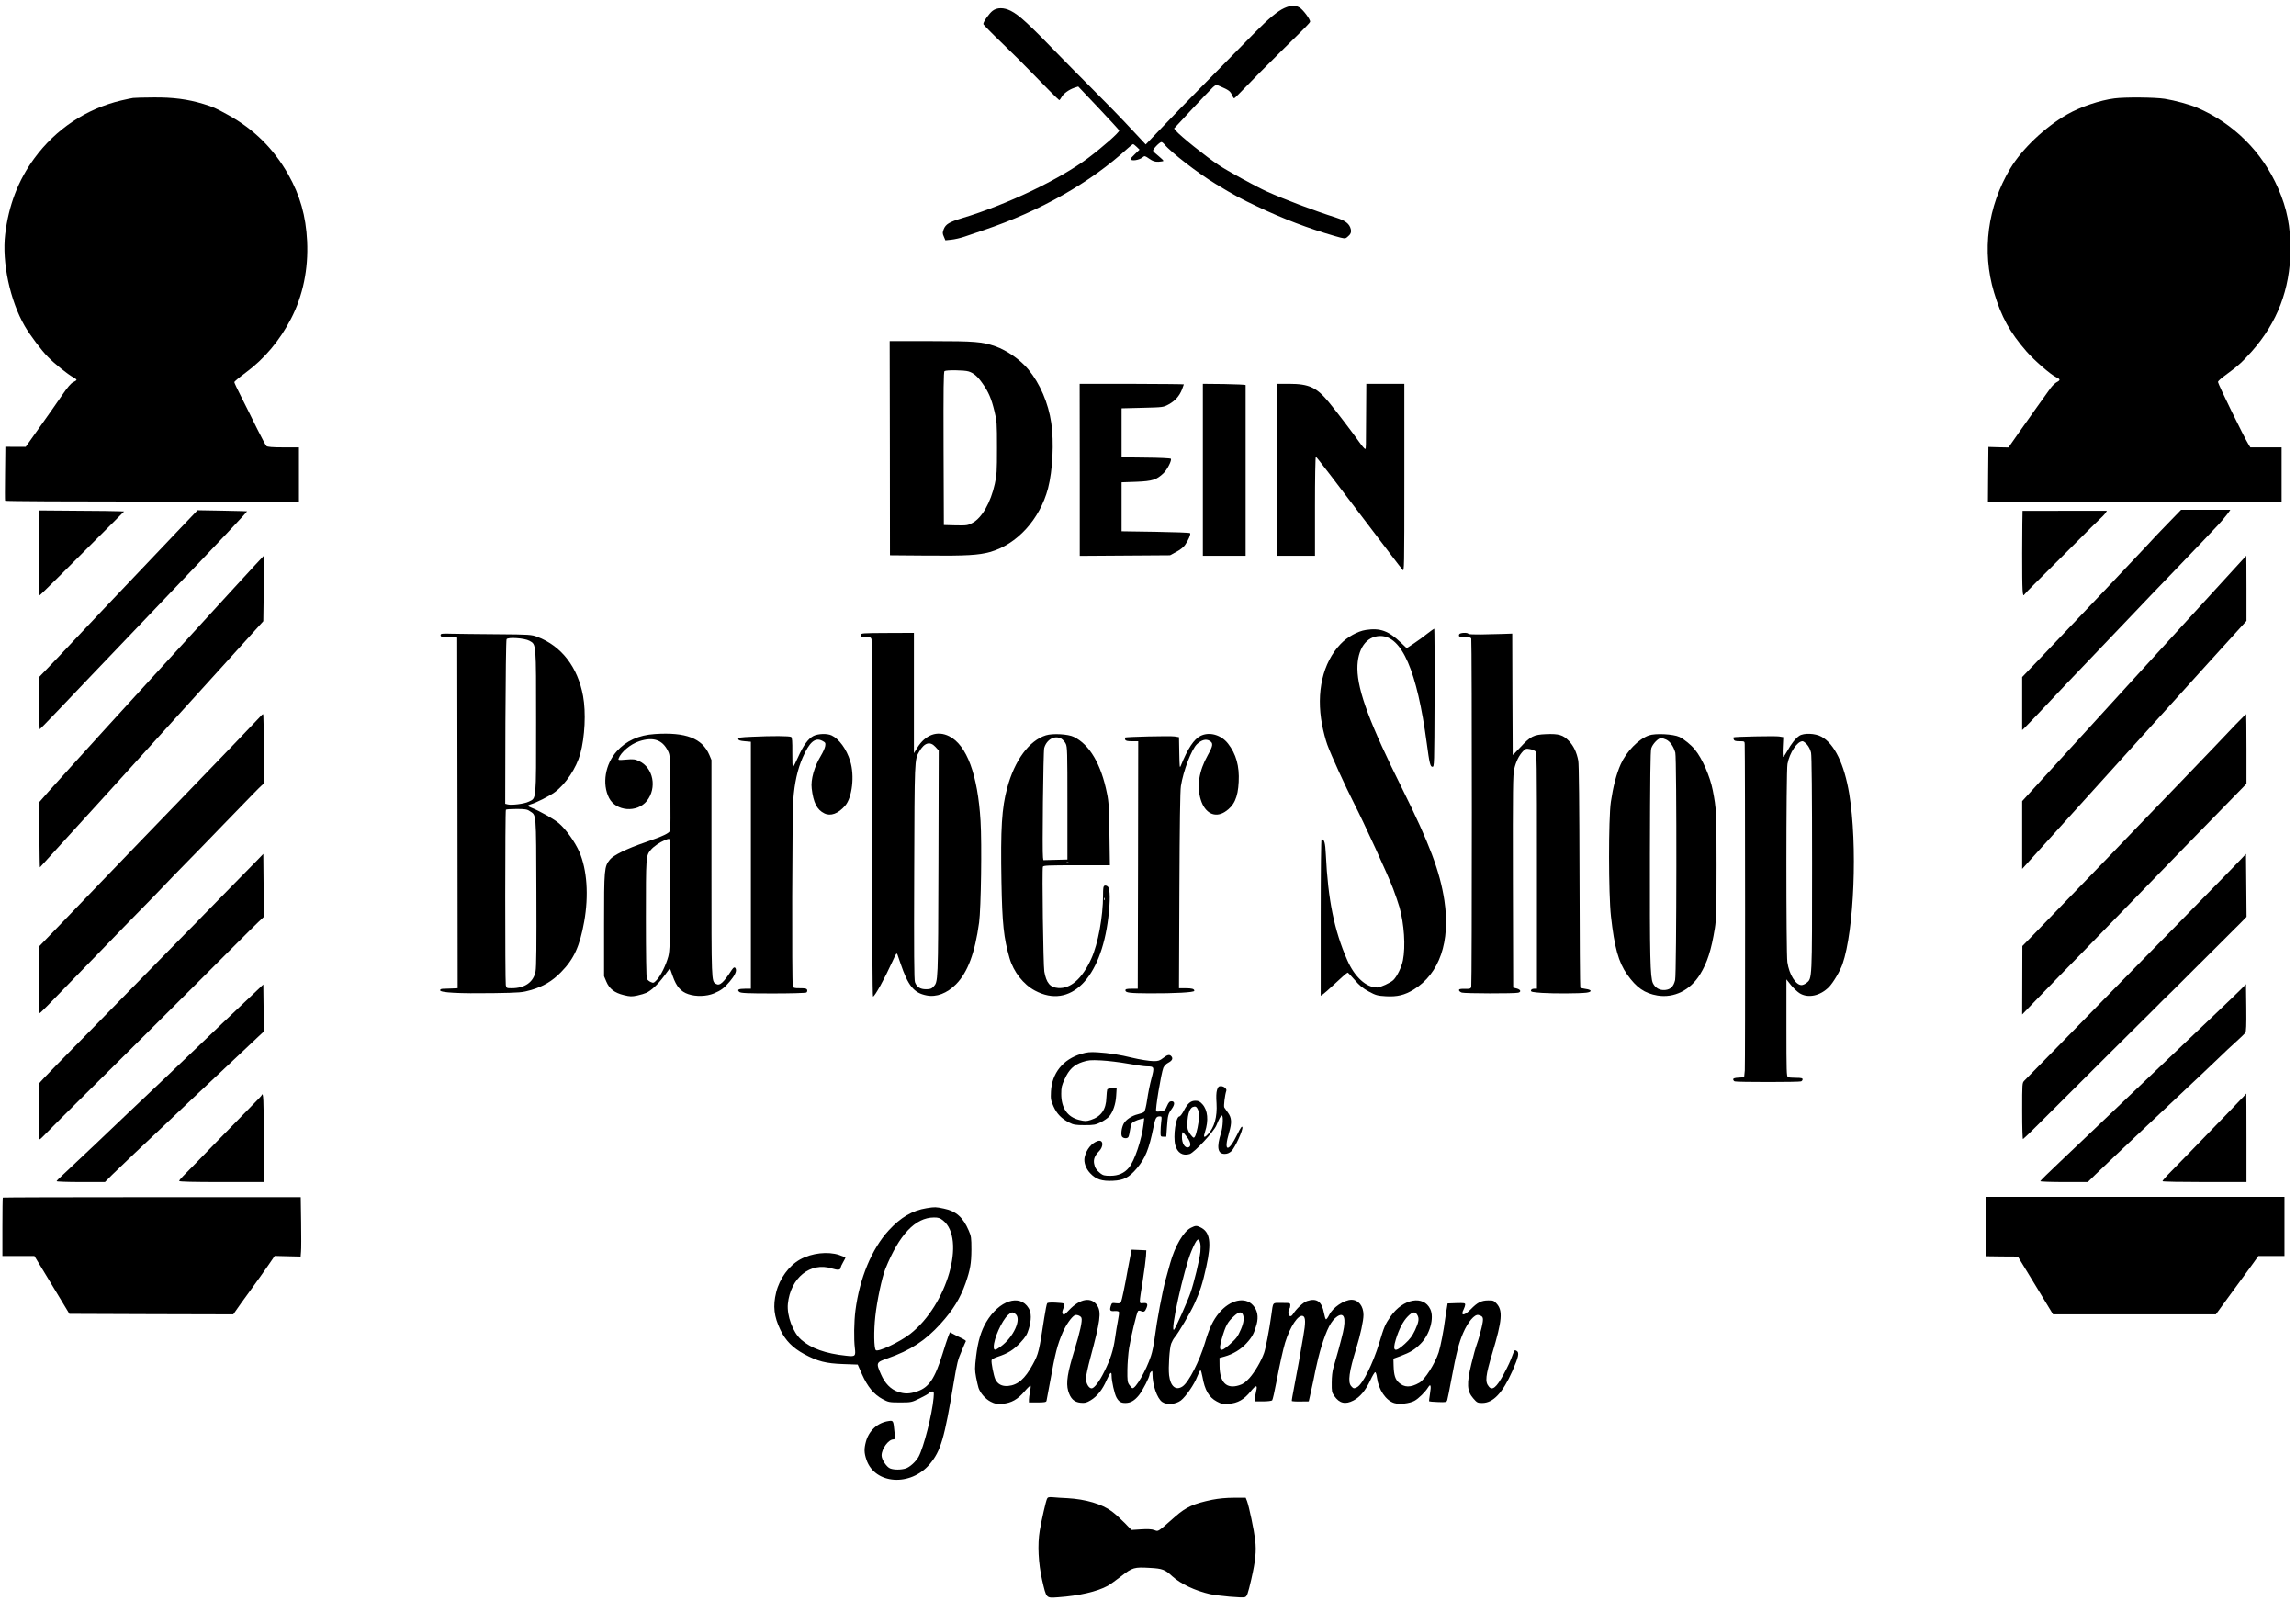 <svg width="142" height="99" viewBox="0 0 142 99" fill="none" xmlns="http://www.w3.org/2000/svg">
<path d="M79.431 0.498C79.013 0.685 78.455 1.155 77.62 1.999C76.556 3.088 74.51 5.163 73.805 5.879C73.435 6.252 72.618 7.096 71.995 7.747L70.86 8.933L70.172 8.198C69.255 7.212 68.556 6.497 67.398 5.337C66.863 4.802 66.034 3.965 65.552 3.469C63.624 1.477 63.036 0.936 62.519 0.672C62.09 0.453 61.666 0.453 61.39 0.666C61.184 0.82 60.814 1.342 60.814 1.484C60.814 1.523 61.337 2.057 61.978 2.67C62.613 3.282 63.4 4.061 63.724 4.403C64.511 5.221 65.458 6.169 65.505 6.188C65.528 6.201 65.587 6.123 65.646 6.02C65.758 5.795 66.104 5.544 66.445 5.428L66.686 5.35L67.956 6.691C68.65 7.425 69.22 8.05 69.22 8.07C69.22 8.192 68.238 9.062 67.298 9.771C65.528 11.098 62.272 12.658 59.503 13.489C58.703 13.734 58.486 13.863 58.363 14.178C58.286 14.391 58.286 14.436 58.374 14.636L58.468 14.861L58.833 14.823C59.033 14.803 59.409 14.72 59.668 14.629C59.926 14.539 60.455 14.359 60.843 14.23C64.364 13.038 67.439 11.291 69.755 9.165C69.908 9.023 70.055 8.914 70.078 8.914C70.108 8.914 70.207 8.991 70.307 9.088L70.478 9.255L70.202 9.519C70.049 9.661 69.925 9.803 69.925 9.822C69.925 9.99 70.49 9.906 70.695 9.706C70.784 9.629 70.831 9.642 71.078 9.816C71.301 9.97 71.418 10.009 71.648 10.003C71.8 9.996 71.942 9.97 71.953 9.951C71.965 9.925 71.83 9.796 71.659 9.655C71.483 9.519 71.33 9.371 71.313 9.326C71.283 9.236 71.718 8.785 71.83 8.785C71.871 8.785 71.953 8.849 72.018 8.927C72.406 9.41 74.099 10.718 75.186 11.375C76.333 12.071 76.715 12.277 77.767 12.774C79.401 13.547 80.871 14.107 82.534 14.591C83.163 14.771 83.187 14.771 83.322 14.662C83.534 14.494 83.587 14.372 83.54 14.165C83.463 13.843 83.21 13.643 82.646 13.463C81.229 13.012 79.431 12.329 78.331 11.833C77.679 11.536 75.886 10.557 75.363 10.202C74.563 9.668 72.982 8.398 72.723 8.082L72.612 7.947L73.723 6.749C74.334 6.091 74.922 5.486 75.022 5.389C75.216 5.228 75.216 5.228 75.463 5.337C75.974 5.556 76.092 5.64 76.186 5.859C76.239 5.982 76.303 6.078 76.327 6.078C76.35 6.078 76.515 5.924 76.691 5.737C77.173 5.228 78.567 3.823 79.419 2.985C80.783 1.651 81.006 1.419 81.024 1.342C81.053 1.22 80.606 0.614 80.383 0.472C80.101 0.305 79.854 0.311 79.431 0.498Z" fill="black"/>
<path d="M8.231 6.058C8.137 6.071 7.802 6.142 7.497 6.213C5.339 6.722 3.446 7.985 2.124 9.789C1.119 11.162 0.537 12.689 0.319 14.487C0.113 16.22 0.619 18.592 1.53 20.164C1.847 20.712 2.576 21.685 2.976 22.084C3.376 22.497 4.211 23.16 4.516 23.322C4.634 23.386 4.734 23.457 4.734 23.489C4.734 23.515 4.646 23.579 4.534 23.631C4.387 23.695 4.187 23.934 3.828 24.456C3.558 24.855 2.941 25.732 2.459 26.408L1.589 27.633H0.96L0.331 27.626L0.313 29.276C0.301 30.178 0.301 30.938 0.313 30.964C0.325 30.996 4.416 31.016 9.413 31.016H18.489V29.34V27.665H17.531C16.849 27.665 16.543 27.639 16.479 27.581C16.432 27.542 16.179 27.066 15.914 26.537C15.656 26.002 15.226 25.152 14.968 24.636C14.703 24.121 14.492 23.67 14.492 23.631C14.492 23.592 14.803 23.334 15.185 23.051C16.349 22.194 17.302 21.06 18.001 19.707C18.736 18.289 19.077 16.633 18.995 14.912C18.918 13.347 18.56 12.084 17.825 10.782C16.919 9.19 15.709 7.992 14.11 7.109C13.298 6.664 13.21 6.625 12.575 6.426C11.617 6.136 10.694 6.013 9.495 6.026C8.896 6.026 8.331 6.046 8.231 6.058Z" fill="black"/>
<path d="M130.777 6.084C129.866 6.2 128.673 6.606 127.855 7.07C126.48 7.856 125.057 9.203 124.328 10.421C122.923 12.779 122.559 15.531 123.323 18.083C123.776 19.597 124.299 20.544 125.328 21.73C125.81 22.284 126.827 23.167 127.162 23.322C127.426 23.444 127.438 23.509 127.215 23.625C127.109 23.676 126.927 23.85 126.815 24.005C126.468 24.482 125.533 25.796 124.857 26.756L124.217 27.671L123.594 27.658L122.976 27.639L122.959 29.327L122.947 31.016H132.029H141.111V29.34V27.665H140.147H139.177L139.066 27.484C138.795 27.059 137.179 23.753 137.173 23.618C137.173 23.573 137.343 23.418 137.549 23.264C138.413 22.632 138.642 22.426 139.265 21.73C140.847 19.945 141.634 17.883 141.652 15.486C141.664 14.01 141.446 12.902 140.9 11.652C139.918 9.396 138.143 7.631 135.885 6.658C135.415 6.458 134.516 6.213 133.881 6.11C133.252 6.013 131.429 6 130.777 6.084Z" fill="black"/>
<path d="M55.035 27.717L55.041 34.335L57.386 34.354C59.761 34.374 60.526 34.328 61.225 34.135C62.889 33.671 64.311 32.118 64.817 30.198C65.105 29.09 65.193 27.337 65.017 26.151C64.835 24.92 64.323 23.722 63.6 22.846C63.112 22.253 62.277 21.666 61.56 21.415C60.737 21.131 60.296 21.093 57.586 21.093H55.023L55.035 27.717ZM59.903 22.968C60.214 23.065 60.461 23.271 60.773 23.722C61.137 24.237 61.319 24.663 61.501 25.423C61.654 26.061 61.66 26.145 61.66 27.698C61.66 29.154 61.648 29.367 61.525 29.921C61.272 31.068 60.731 32.022 60.149 32.331C59.855 32.492 59.791 32.498 59.103 32.486L58.374 32.466L58.356 27.736C58.345 23.992 58.356 22.994 58.415 22.949C58.527 22.871 59.632 22.884 59.903 22.968Z" fill="black"/>
<path d="M66.779 29.051V34.373L69.572 34.354L72.364 34.335L72.758 34.122C72.981 34.006 73.21 33.826 73.293 33.697C73.498 33.407 73.657 33.027 73.604 32.969C73.581 32.937 72.617 32.904 71.464 32.885L69.366 32.853V31.338V29.824L70.277 29.792C71.276 29.753 71.529 29.669 71.964 29.257C72.193 29.038 72.487 28.452 72.411 28.368C72.381 28.336 71.688 28.303 70.865 28.297L69.366 28.278V26.763V25.249L70.659 25.217C71.946 25.185 71.952 25.185 72.293 24.998C72.687 24.779 72.946 24.482 73.105 24.076C73.163 23.915 73.216 23.78 73.216 23.767C73.216 23.754 71.77 23.741 69.995 23.735H66.773L66.779 29.051Z" fill="black"/>
<path d="M74.393 29.05V34.367H75.715H77.038V29.115C77.038 26.228 77.038 23.844 77.038 23.812C77.038 23.786 76.444 23.76 75.715 23.747L74.393 23.734V29.05Z" fill="black"/>
<path d="M78.977 29.05V34.367H80.152H81.328V31.306C81.328 29.598 81.351 28.245 81.381 28.245C81.422 28.245 82.174 29.224 86.048 34.334C86.372 34.76 86.683 35.166 86.748 35.237C86.848 35.359 86.854 35.198 86.854 29.547V23.734H85.678H84.502L84.49 25.584C84.479 27.788 84.485 27.71 84.438 27.762C84.414 27.781 84.255 27.601 84.085 27.362C83.55 26.615 82.674 25.468 82.192 24.881C81.44 23.96 80.963 23.734 79.735 23.734H78.977V29.05Z" fill="black"/>
<path d="M2.442 32.08C2.442 32.363 2.436 33.542 2.424 34.709C2.418 35.869 2.424 36.816 2.448 36.816C2.465 36.816 3.018 36.275 3.682 35.617C5.528 33.768 6.533 32.763 7.133 32.17L7.673 31.628L7.397 31.616C7.238 31.603 6.063 31.59 4.775 31.583L2.442 31.564V32.08Z" fill="black"/>
<path d="M10.989 32.84C6.721 37.331 5.475 38.639 4.558 39.619C3.993 40.225 3.276 40.978 2.971 41.294L2.412 41.874L2.418 43.485C2.424 44.368 2.442 45.096 2.453 45.096C2.471 45.096 3.035 44.516 3.711 43.807C4.963 42.493 5.757 41.655 9.554 37.686C13.91 33.123 15.321 31.628 15.274 31.616C15.251 31.609 14.551 31.596 13.722 31.577L12.217 31.551L10.989 32.84Z" fill="black"/>
<path d="M125.088 31.589C125.084 31.621 125.064 32.788 125.064 34.218C125.064 36.622 125.082 36.976 125.211 36.751C125.235 36.712 125.523 36.416 125.852 36.087C126.181 35.758 126.875 35.069 127.392 34.553C129.209 32.73 129.802 32.144 130.061 31.905C130.202 31.77 130.311 31.583 130.301 31.583C130.228 31.583 125.114 31.589 125.088 31.589Z" fill="black"/>
<path d="M134.311 32.124C133.994 32.453 133.706 32.749 133.67 32.788C133.629 32.82 133.182 33.304 132.671 33.851C131.825 34.76 129.303 37.421 126.228 40.65L125.064 41.867V43.511V45.148L125.194 45.025C125.264 44.961 125.723 44.484 126.211 43.968C127.339 42.763 128.386 41.668 129.238 40.779C130.337 39.632 130.978 38.961 131.913 37.975C132.401 37.46 133.506 36.3 134.382 35.398C135.252 34.496 136.063 33.652 136.175 33.529C136.292 33.407 136.739 32.93 137.168 32.479C137.597 32.021 137.948 31.538 137.937 31.525C137.073 31.525 135.691 31.525 134.893 31.525L134.311 32.124Z" fill="black"/>
<path d="M9.366 41.945C5.556 46.108 2.441 49.555 2.435 49.594C2.417 50.019 2.447 53.66 2.47 53.634C2.6 53.505 10.065 45.289 12.852 42.203L16.285 38.414L16.314 36.39C16.332 35.276 16.332 34.367 16.314 34.367C16.296 34.367 13.169 37.776 9.366 41.945Z" fill="black"/>
<path d="M131.983 41.957L125.064 49.541V51.636V53.73L129.667 48.639C132.195 45.836 135.316 42.389 136.598 40.971L138.938 38.394V36.377C138.938 35.275 138.932 34.366 138.92 34.366C138.914 34.366 135.793 37.782 131.983 41.957Z" fill="black"/>
<path d="M84.474 38.955C83.969 39.032 83.328 39.386 82.91 39.825C81.805 40.978 81.388 42.808 81.764 44.806C81.841 45.212 81.987 45.772 82.087 46.043C82.323 46.694 83.204 48.62 83.739 49.671C84.339 50.837 85.838 54.098 86.161 54.955C86.308 55.342 86.484 55.863 86.555 56.108C86.843 57.139 86.937 58.525 86.767 59.382C86.684 59.807 86.408 60.374 86.173 60.606C85.996 60.774 85.379 61.057 85.179 61.064C84.498 61.07 83.78 60.419 83.322 59.369C82.516 57.532 82.129 55.618 81.999 52.841C81.964 52.107 81.905 51.894 81.735 51.894C81.705 51.894 81.682 53.801 81.682 56.733V61.573L81.846 61.463C81.935 61.399 82.176 61.186 82.387 60.986C82.893 60.51 83.31 60.142 83.351 60.142C83.375 60.142 83.563 60.348 83.78 60.593C84.08 60.941 84.28 61.109 84.65 61.309C85.091 61.547 85.185 61.573 85.714 61.605C86.414 61.644 86.872 61.534 87.431 61.193C89.03 60.213 89.712 58.228 89.33 55.683C89.053 53.879 88.412 52.171 86.737 48.801C84.727 44.767 83.969 42.737 83.951 41.358C83.939 40.14 84.498 39.335 85.362 39.328C86.702 39.322 87.637 41.474 88.242 45.966C88.407 47.209 88.46 47.416 88.589 47.416C88.707 47.416 88.707 47.351 88.724 43.143C88.73 40.798 88.724 38.877 88.701 38.877C88.683 38.877 88.495 39.013 88.277 39.18C88.066 39.354 87.689 39.625 87.448 39.786L87.002 40.082L86.649 39.747C85.873 39.006 85.356 38.819 84.474 38.955Z" fill="black"/>
<path d="M27.248 39.277C27.248 39.374 27.325 39.393 27.765 39.406L28.277 39.425L28.294 50.264L28.306 61.109L28.03 61.122C27.871 61.128 27.63 61.135 27.483 61.141C27.289 61.141 27.219 61.167 27.219 61.238C27.219 61.38 28.383 61.444 30.511 61.412C32.18 61.386 32.303 61.373 32.85 61.218C33.597 60.999 34.155 60.671 34.696 60.117C35.501 59.298 35.854 58.519 36.13 56.991C36.418 55.367 36.307 53.782 35.831 52.68C35.566 52.075 35.019 51.301 34.573 50.915C34.29 50.663 33.373 50.148 32.88 49.955C32.615 49.852 32.597 49.8 32.821 49.736C33.138 49.652 33.985 49.226 34.308 48.988C34.99 48.485 35.642 47.499 35.889 46.61C36.172 45.573 36.248 44.058 36.06 43.04C35.731 41.249 34.725 39.947 33.232 39.38C32.88 39.245 32.756 39.232 30.746 39.219C29.582 39.213 28.318 39.193 27.936 39.187C27.319 39.167 27.248 39.18 27.248 39.277ZM32.744 39.625C33.168 39.864 33.156 39.709 33.156 44.645C33.156 49.607 33.179 49.342 32.697 49.574C32.427 49.71 31.633 49.806 31.398 49.742L31.245 49.703L31.257 44.658C31.269 41.887 31.298 39.58 31.328 39.528C31.41 39.387 32.445 39.458 32.744 39.625ZM32.756 50.154C33.179 50.438 33.156 50.122 33.173 55.168C33.185 58.441 33.173 59.807 33.121 60.071C32.997 60.729 32.462 61.109 31.651 61.109C31.328 61.109 31.316 61.102 31.281 60.909C31.234 60.639 31.234 50.122 31.287 50.071C31.304 50.045 31.604 50.025 31.945 50.025C32.456 50.025 32.603 50.045 32.756 50.154Z" fill="black"/>
<path d="M53.23 39.27C53.23 39.373 53.278 39.392 53.548 39.392C53.824 39.392 53.865 39.411 53.901 39.534C53.918 39.618 53.936 44.618 53.936 50.65C53.936 57.551 53.959 61.623 53.995 61.623C54.1 61.623 54.706 60.528 55.188 59.465C55.435 58.924 55.458 58.898 55.511 59.046C55.541 59.136 55.617 59.368 55.688 59.562C56.164 60.966 56.517 61.398 57.304 61.553C57.916 61.675 58.568 61.424 59.127 60.863C59.849 60.129 60.296 58.936 60.555 57.042C60.672 56.159 60.731 52.19 60.643 50.766C60.473 47.911 59.791 46.068 58.703 45.527C57.974 45.159 57.228 45.43 56.728 46.242L56.522 46.577V42.852V39.134L54.876 39.141C53.307 39.147 53.23 39.154 53.23 39.27ZM57.851 46.184L58.057 46.41L58.039 53.388C58.016 60.85 58.021 60.689 57.727 61.018C57.616 61.14 57.522 61.172 57.269 61.172C56.91 61.172 56.699 61.037 56.587 60.734C56.534 60.599 56.522 58.911 56.54 53.949C56.563 46.919 56.558 46.977 56.852 46.474C57.169 45.92 57.522 45.823 57.851 46.184Z" fill="black"/>
<path d="M90.247 39.225C90.194 39.367 90.258 39.393 90.623 39.393C90.876 39.393 90.964 39.419 90.993 39.496C91.04 39.625 91.04 60.831 90.993 61.018C90.964 61.134 90.917 61.154 90.599 61.147C90.317 61.141 90.235 61.16 90.235 61.231C90.235 61.283 90.317 61.347 90.411 61.379C90.599 61.437 93.668 61.444 93.897 61.386C94.097 61.334 94.05 61.192 93.809 61.128L93.586 61.07L93.568 54.51C93.556 48.711 93.568 47.905 93.65 47.557C93.756 47.093 93.944 46.719 94.191 46.455C94.35 46.294 94.397 46.281 94.603 46.32C94.732 46.339 94.885 46.404 94.949 46.449C95.049 46.533 95.055 46.816 95.055 53.84V61.141H94.879C94.767 61.147 94.697 61.179 94.685 61.25C94.673 61.334 94.773 61.353 95.373 61.398C96.125 61.444 97.63 61.437 98.1 61.386C98.476 61.341 98.465 61.205 98.077 61.154C97.906 61.128 97.759 61.096 97.736 61.07C97.718 61.051 97.695 57.958 97.689 54.194C97.677 49.78 97.653 47.241 97.612 47.042C97.512 46.513 97.318 46.114 97.024 45.811C96.666 45.444 96.407 45.366 95.614 45.398C94.844 45.431 94.661 45.527 94.021 46.217C93.768 46.494 93.556 46.7 93.556 46.681C93.556 46.661 93.55 44.967 93.538 42.911L93.527 39.18L92.939 39.2C92.616 39.206 92.016 39.219 91.599 39.232C91.187 39.238 90.835 39.225 90.817 39.193C90.764 39.096 90.282 39.122 90.247 39.225Z" fill="black"/>
<path d="M16.162 44.245C16.073 44.348 13.293 47.254 11.818 48.769C11.165 49.439 9.866 50.786 8.931 51.759C7.997 52.732 6.821 53.956 6.321 54.471C5.822 54.993 4.74 56.115 3.917 56.972L2.424 58.518L2.418 60.587C2.418 61.727 2.43 62.655 2.447 62.655C2.489 62.655 3.206 61.927 4.205 60.883C4.511 60.561 5.146 59.91 5.616 59.433C6.086 58.956 6.709 58.312 6.997 58.009C7.291 57.706 7.961 57.01 8.496 56.469C9.031 55.928 9.719 55.219 10.025 54.897C10.33 54.568 10.983 53.904 11.465 53.408C11.953 52.912 13.023 51.817 13.845 50.96C15.691 49.052 16.015 48.724 16.185 48.569L16.314 48.453V46.307C16.314 45.128 16.297 44.161 16.273 44.161C16.244 44.168 16.197 44.2 16.162 44.245Z" fill="black"/>
<path d="M138.25 44.819C137.903 45.187 137.268 45.844 136.851 46.289C136.427 46.733 135.557 47.642 134.911 48.312C134.264 48.982 133.482 49.794 133.171 50.116C132.865 50.438 132.43 50.889 132.201 51.121C131.977 51.353 131.278 52.082 130.649 52.739C130.02 53.396 129.027 54.421 128.445 55.02C127.863 55.619 127.134 56.373 126.828 56.696C126.522 57.018 125.999 57.559 125.67 57.894L125.076 58.5L125.07 60.62L125.064 62.733L125.993 61.767C126.499 61.238 127.128 60.594 127.386 60.33C127.645 60.072 128.321 59.376 128.885 58.796C129.45 58.21 130.102 57.54 130.326 57.314C130.778 56.85 131.56 56.051 132.236 55.349C132.477 55.097 133.1 54.453 133.618 53.925C134.135 53.396 134.799 52.713 135.087 52.41C135.628 51.856 136.674 50.78 138.132 49.291L138.938 48.467V46.314C138.938 45.129 138.926 44.162 138.914 44.162C138.896 44.162 138.602 44.459 138.25 44.819Z" fill="black"/>
<path d="M40.498 45.392C39.505 45.456 38.723 45.811 38.147 46.455C37.424 47.261 37.224 48.478 37.671 49.349C38.1 50.173 39.399 50.276 40.005 49.529C40.645 48.723 40.41 47.48 39.534 47.067C39.27 46.945 39.176 46.932 38.729 46.971C38.259 47.009 38.224 47.009 38.259 46.906C38.4 46.513 38.994 46.011 39.534 45.837C40.404 45.553 40.975 45.746 41.316 46.449C41.439 46.694 41.445 46.797 41.462 48.955C41.474 50.199 41.468 51.275 41.451 51.346C41.41 51.52 41.01 51.707 39.887 52.093C38.776 52.474 37.93 52.886 37.718 53.157C37.371 53.589 37.359 53.724 37.359 57.203V60.367L37.501 60.703C37.694 61.154 38.006 61.392 38.582 61.534C38.97 61.63 39.076 61.63 39.411 61.56C39.628 61.514 39.881 61.437 39.975 61.392C40.281 61.25 40.692 60.87 41.069 60.361L41.433 59.871L41.609 60.367C41.833 61.005 42.103 61.321 42.574 61.476C43.05 61.637 43.696 61.617 44.149 61.431C44.596 61.244 44.79 61.102 45.131 60.696C45.43 60.342 45.566 60.071 45.507 59.916C45.46 59.775 45.372 59.8 45.254 59.981C44.743 60.773 44.513 60.98 44.278 60.838C43.996 60.677 44.002 60.773 44.002 53.666V46.996L43.873 46.687C43.432 45.656 42.415 45.263 40.498 45.392ZM41.457 55.393C41.433 58.331 41.421 58.808 41.333 59.143C41.192 59.665 40.869 60.335 40.622 60.593C40.434 60.793 40.41 60.799 40.24 60.722C40.14 60.677 40.034 60.587 40.005 60.522C39.969 60.451 39.946 58.982 39.946 56.791C39.946 52.899 39.946 52.918 40.257 52.545C40.434 52.338 40.798 52.087 41.121 51.952C41.351 51.855 41.392 51.855 41.433 51.939C41.462 51.99 41.474 53.543 41.457 55.393Z" fill="black"/>
<path d="M50.314 45.508C49.985 45.675 49.685 46.088 49.361 46.816C49.209 47.157 49.062 47.441 49.038 47.441C49.015 47.447 48.997 47.035 49.003 46.539C49.009 45.836 48.991 45.617 48.932 45.572C48.832 45.508 47.763 45.501 46.534 45.559C45.764 45.592 45.646 45.611 45.658 45.701C45.67 45.778 45.77 45.811 46.058 45.836L46.44 45.869V53.505V61.141H46.075C45.67 61.141 45.564 61.205 45.729 61.34C45.823 61.411 46.205 61.431 47.816 61.431C48.903 61.431 49.826 61.405 49.873 61.373C49.92 61.34 49.938 61.27 49.92 61.212C49.891 61.128 49.797 61.108 49.473 61.108C49.103 61.108 49.068 61.096 49.032 60.96C48.968 60.703 48.991 50.334 49.062 49.464C49.138 48.414 49.326 47.57 49.644 46.842C50.067 45.875 50.414 45.585 50.855 45.811C51.049 45.914 51.066 45.94 51.037 46.133C51.019 46.249 50.902 46.513 50.778 46.719C50.361 47.402 50.132 48.208 50.202 48.762C50.302 49.632 50.531 50.077 50.984 50.296C51.372 50.489 51.842 50.315 52.271 49.819C52.706 49.316 52.865 47.969 52.583 47.067C52.359 46.326 51.889 45.688 51.431 45.476C51.154 45.347 50.602 45.366 50.314 45.508Z" fill="black"/>
<path d="M64.687 45.47C63.653 45.792 62.753 47.01 62.295 48.711C61.954 49.974 61.877 51.198 61.936 54.543C61.983 57.127 62.077 58.003 62.436 59.247C62.682 60.097 63.294 60.877 64.011 61.257C66.192 62.417 68.091 60.529 68.543 56.746C68.673 55.69 68.661 54.974 68.52 54.833C68.461 54.775 68.373 54.742 68.314 54.768C68.238 54.8 68.22 54.91 68.22 55.367C68.22 56.682 67.909 58.37 67.497 59.273C66.939 60.51 66.21 61.154 65.445 61.096C64.94 61.057 64.711 60.78 64.587 60.078C64.522 59.711 64.44 53.763 64.499 53.595C64.522 53.518 64.858 53.505 66.586 53.505H68.643L68.614 51.585C68.59 49.948 68.573 49.581 68.461 49.053C68.103 47.255 67.385 46.037 66.409 45.566C66.063 45.392 65.099 45.341 64.687 45.47ZM65.633 45.676C65.728 45.734 65.857 45.869 65.91 45.985C66.01 46.172 66.016 46.468 66.016 49.671V53.151L65.275 53.17L64.528 53.189L64.505 53.022C64.452 52.732 64.522 46.456 64.581 46.256C64.728 45.727 65.234 45.45 65.633 45.676ZM66.086 53.35C66.069 53.37 66.016 53.376 65.975 53.357C65.927 53.338 65.945 53.318 66.01 53.318C66.074 53.312 66.11 53.331 66.086 53.35ZM68.32 55.645C68.302 55.696 68.285 55.677 68.285 55.606C68.279 55.535 68.296 55.496 68.314 55.522C68.332 55.541 68.338 55.599 68.32 55.645Z" fill="black"/>
<path d="M74.246 45.508C73.84 45.708 73.458 46.288 73.029 47.351C72.958 47.525 72.953 47.442 72.935 46.565L72.917 45.586L72.647 45.541C72.376 45.496 69.625 45.56 69.578 45.612C69.567 45.624 69.573 45.682 69.59 45.74C69.62 45.811 69.719 45.837 70.013 45.837H70.395L70.384 53.486L70.366 61.141H69.984C69.684 61.141 69.602 61.161 69.602 61.238C69.602 61.386 69.855 61.418 71.072 61.425C72.665 61.431 73.864 61.367 73.864 61.27C73.864 61.148 73.723 61.109 73.299 61.109H72.917L72.941 55.065C72.958 50.979 72.988 48.892 73.035 48.608C73.182 47.661 73.699 46.32 74.034 46.011C74.316 45.753 74.581 45.682 74.798 45.805C75.051 45.947 75.034 46.095 74.693 46.707C74.152 47.674 74.005 48.608 74.263 49.452C74.522 50.29 75.139 50.599 75.762 50.2C76.327 49.832 76.562 49.323 76.609 48.35C76.662 47.377 76.45 46.623 75.951 45.985C75.527 45.438 74.793 45.231 74.246 45.508Z" fill="black"/>
<path d="M101.979 45.476C101.338 45.701 100.58 46.481 100.233 47.267C99.968 47.86 99.763 48.659 99.627 49.587C99.475 50.637 99.48 55.283 99.633 56.662C99.845 58.582 100.104 59.51 100.633 60.258C101.209 61.076 101.714 61.424 102.508 61.559C103.537 61.727 104.536 61.237 105.141 60.258C105.588 59.536 105.841 58.75 106.058 57.403C106.147 56.849 106.164 56.314 106.164 53.505C106.164 50.205 106.152 50.012 105.929 48.865C105.759 48.002 105.277 46.9 104.824 46.352C104.589 46.062 104.166 45.72 103.872 45.572C103.495 45.392 102.373 45.334 101.979 45.476ZM103.043 45.733C103.29 45.843 103.513 46.172 103.613 46.545C103.707 46.906 103.695 60.213 103.601 60.606C103.507 60.999 103.325 61.186 102.984 61.218C102.643 61.25 102.373 61.096 102.226 60.793C102.061 60.432 102.032 59.207 102.043 52.828C102.055 48.053 102.073 46.455 102.126 46.275C102.208 46.004 102.555 45.643 102.731 45.643C102.796 45.643 102.937 45.682 103.043 45.733Z" fill="black"/>
<path d="M111.279 45.502C111.05 45.656 110.779 45.998 110.538 46.443C110.426 46.642 110.315 46.803 110.285 46.803C110.256 46.803 110.244 46.539 110.262 46.191L110.291 45.585L110.027 45.54C109.768 45.502 107.258 45.553 107.211 45.598C107.199 45.611 107.205 45.676 107.229 45.734C107.258 45.811 107.34 45.837 107.581 45.837C107.887 45.837 107.899 45.843 107.905 46.011C107.934 46.726 107.94 65.864 107.911 66.193L107.869 66.618L107.534 66.638C107.299 66.65 107.193 66.683 107.193 66.741C107.193 66.792 107.235 66.85 107.287 66.87C107.405 66.921 111.273 66.921 111.39 66.87C111.443 66.85 111.485 66.792 111.485 66.741C111.485 66.67 111.385 66.65 111.079 66.65C110.856 66.65 110.632 66.631 110.579 66.612C110.497 66.58 110.485 66.251 110.485 63.57V60.561L110.756 60.903C110.903 61.089 111.144 61.315 111.291 61.412C111.814 61.747 112.578 61.586 113.125 61.025C113.389 60.748 113.801 60.052 113.953 59.62C114.676 57.539 114.888 52.236 114.371 49.091C114.065 47.248 113.454 45.991 112.648 45.553C112.26 45.341 111.561 45.315 111.279 45.502ZM111.761 46.043C111.873 46.172 111.972 46.372 112.008 46.546C112.049 46.732 112.072 49.13 112.072 53.415C112.072 60.658 112.078 60.503 111.726 60.78C111.632 60.857 111.496 60.915 111.42 60.915C111.061 60.915 110.656 60.265 110.544 59.498C110.462 58.898 110.462 47.718 110.55 47.242C110.679 46.552 111.149 45.837 111.485 45.837C111.537 45.837 111.661 45.933 111.761 46.043Z" fill="black"/>
<path d="M15.932 53.17C15.732 53.37 15.021 54.098 14.345 54.788C13.663 55.477 12.887 56.27 12.611 56.56C12.335 56.85 11.794 57.404 11.406 57.79C11.018 58.184 10.265 58.95 9.731 59.498C9.196 60.046 8.243 61.019 7.614 61.657C6.985 62.295 6.021 63.281 5.469 63.848C4.916 64.415 4.011 65.336 3.458 65.897C2.906 66.457 2.441 66.954 2.424 66.992C2.377 67.141 2.394 70.453 2.447 70.453C2.471 70.453 2.541 70.401 2.6 70.337C2.7 70.221 4.587 68.339 5.58 67.36C5.851 67.095 6.85 66.103 7.797 65.162C8.749 64.215 9.883 63.087 10.318 62.656C10.753 62.224 11.377 61.599 11.7 61.277C12.023 60.948 12.582 60.394 12.934 60.046C13.293 59.691 14.045 58.937 14.61 58.37C15.18 57.803 15.791 57.191 15.979 57.017L16.32 56.695L16.303 54.749L16.285 52.803L15.932 53.17Z" fill="black"/>
<path d="M138.467 53.266C138.226 53.524 137.286 54.484 136.38 55.406C135.475 56.327 134.523 57.3 134.264 57.571C134.006 57.842 133.594 58.26 133.347 58.505C133.1 58.75 131.895 59.981 130.667 61.237C129.444 62.494 127.739 64.234 126.887 65.104C126.034 65.974 125.276 66.747 125.2 66.824C125.064 66.966 125.064 66.972 125.064 68.712C125.064 69.769 125.088 70.452 125.117 70.439C125.147 70.426 125.564 70.027 126.04 69.55C127.257 68.332 128.791 66.805 130.531 65.072C131.354 64.253 132.477 63.138 133.03 62.591C133.576 62.036 134.176 61.444 134.364 61.27C134.546 61.089 135.14 60.496 135.687 59.949C136.233 59.401 137.039 58.602 137.468 58.177C137.897 57.751 138.408 57.242 138.597 57.049L138.943 56.695L138.926 54.748L138.908 52.803L138.467 53.266Z" fill="black"/>
<path d="M15.604 61.522C15.227 61.882 14.369 62.694 13.693 63.332C13.023 63.97 12.218 64.737 11.906 65.04C11.354 65.575 9.496 67.34 8.15 68.61C7.774 68.964 6.768 69.924 5.91 70.743C5.052 71.555 4.158 72.399 3.929 72.611C3.694 72.818 3.5 73.017 3.5 73.043C3.5 73.069 4.17 73.095 4.993 73.095H6.492L6.927 72.656C7.168 72.418 7.797 71.819 8.326 71.316C8.855 70.82 9.596 70.124 9.966 69.77C10.654 69.112 12.729 67.153 14.64 65.362C15.227 64.814 15.845 64.234 16.009 64.073L16.321 63.783L16.303 62.327L16.285 60.877L15.604 61.522Z" fill="black"/>
<path d="M138.609 61.161C138.444 61.328 137.744 62.005 137.051 62.662C136.357 63.319 135.04 64.576 134.117 65.452C133.195 66.335 132.084 67.385 131.654 67.798C130.044 69.325 129.432 69.911 128.968 70.356C128.709 70.601 127.975 71.297 127.34 71.903C126.705 72.502 126.182 73.017 126.182 73.043C126.182 73.069 126.84 73.095 127.651 73.095H129.121L129.603 72.624C129.873 72.367 130.473 71.793 130.943 71.348C131.413 70.904 132.454 69.924 133.259 69.164C134.065 68.404 134.929 67.592 135.176 67.36C135.699 66.876 136.557 66.058 137.286 65.362C137.562 65.091 138.015 64.666 138.291 64.421C138.567 64.17 138.826 63.919 138.867 63.867C138.92 63.79 138.938 63.416 138.926 62.314L138.908 60.858L138.609 61.161Z" fill="black"/>
<path d="M66.875 65.168C65.746 65.503 65.058 66.354 64.999 67.495C64.976 67.971 64.988 68.036 65.158 68.422C65.364 68.88 65.652 69.176 66.134 69.421C66.381 69.55 66.516 69.576 67.074 69.576C67.656 69.576 67.756 69.556 68.085 69.395C68.279 69.299 68.509 69.138 68.591 69.047C68.832 68.77 69.003 68.281 69.032 67.759L69.061 67.295H68.791C68.644 67.295 68.503 67.327 68.479 67.366C68.462 67.404 68.438 67.63 68.427 67.868C68.409 68.609 68.103 69.047 67.462 69.254C67.174 69.344 67.11 69.344 66.739 69.254C66.016 69.073 65.634 68.519 65.634 67.643C65.634 67.243 65.664 67.121 65.846 66.728C66.11 66.141 66.41 65.851 66.951 65.671C67.304 65.555 67.451 65.542 68.097 65.574C68.503 65.594 69.249 65.684 69.749 65.774C70.249 65.864 70.772 65.942 70.913 65.942C71.395 65.942 71.407 65.974 71.213 66.695C71.119 67.043 71.001 67.63 70.948 68.004C70.889 68.409 70.813 68.712 70.76 68.757C70.713 68.803 70.537 68.867 70.366 68.906C70.008 68.989 69.626 69.241 69.496 69.486C69.361 69.737 69.308 70.169 69.396 70.291C69.485 70.407 69.726 70.42 69.79 70.304C69.814 70.265 69.867 70.053 69.896 69.84C69.949 69.486 69.972 69.447 70.161 69.344C70.272 69.286 70.454 69.221 70.566 69.196L70.766 69.15L70.725 69.511C70.613 70.459 70.166 71.799 69.814 72.211C69.537 72.546 69.161 72.708 68.673 72.708C68.309 72.708 68.215 72.682 68.05 72.553C67.809 72.353 67.715 72.218 67.668 71.96C67.615 71.696 67.709 71.457 67.962 71.2C68.279 70.884 68.233 70.452 67.897 70.555C67.515 70.678 67.186 71.077 67.08 71.567C67.016 71.87 67.151 72.263 67.427 72.553C67.786 72.933 68.15 73.049 68.832 73.017C69.508 72.985 69.826 72.817 70.313 72.244C70.837 71.625 71.06 71.064 71.336 69.718C71.454 69.125 71.507 69.034 71.73 69.034C71.854 69.034 71.859 69.054 71.818 69.37C71.795 69.556 71.777 69.84 71.777 70.001C71.777 70.278 71.783 70.291 71.954 70.291H72.13L72.171 69.718C72.224 68.977 72.247 68.873 72.459 68.584C72.671 68.293 72.665 68.1 72.453 68.1C72.336 68.1 72.277 68.165 72.177 68.39C72.065 68.654 72.03 68.687 71.795 68.719C71.66 68.745 71.524 68.745 71.507 68.719C71.436 68.648 71.812 66.38 71.948 66.032C72.001 65.916 72.118 65.787 72.247 65.722C72.489 65.594 72.559 65.465 72.453 65.329C72.341 65.188 72.206 65.213 71.936 65.426C71.73 65.587 71.636 65.619 71.354 65.619C71.066 65.613 70.502 65.523 70.014 65.407C69.285 65.226 68.585 65.117 67.868 65.072C67.421 65.046 67.221 65.065 66.875 65.168Z" fill="black"/>
<path d="M75.268 67.405C75.221 67.559 75.209 67.836 75.239 68.223C75.291 69.067 75.103 69.731 74.692 70.156C74.463 70.394 74.41 70.337 74.527 69.989C74.756 69.286 74.698 68.648 74.363 68.281C74.21 68.113 74.122 68.068 73.933 68.068C73.639 68.068 73.451 68.229 73.216 68.68C73.116 68.874 72.993 69.035 72.946 69.035C72.722 69.035 72.546 70.253 72.687 70.807C72.811 71.29 73.152 71.496 73.581 71.361C73.88 71.258 75.08 69.969 75.233 69.583C75.391 69.196 75.491 69.009 75.562 68.983C75.668 68.945 75.638 69.686 75.515 70.066C75.233 70.942 75.309 71.355 75.738 71.355C75.903 71.355 76.026 71.303 76.156 71.187C76.379 70.981 76.89 69.86 76.837 69.699C76.808 69.615 76.726 69.731 76.532 70.13C75.962 71.303 75.656 71.245 76.014 70.034C76.197 69.415 76.179 69.125 75.938 68.796C75.85 68.674 75.75 68.532 75.721 68.487C75.668 68.41 75.756 67.714 75.844 67.45C75.885 67.327 75.691 67.166 75.509 67.166C75.368 67.166 75.332 67.205 75.268 67.405ZM74.092 68.623C74.127 68.713 74.157 68.9 74.157 69.041C74.157 69.37 73.998 70.143 73.898 70.291C73.834 70.388 73.81 70.382 73.639 70.169C73.522 70.021 73.445 69.853 73.44 69.724C73.41 69.054 73.54 68.552 73.769 68.455C73.933 68.391 74.01 68.429 74.092 68.623ZM73.416 70.317C73.663 70.639 73.687 70.923 73.475 70.955C73.269 70.987 73.099 70.691 73.099 70.311C73.099 70.137 73.122 70.001 73.152 70.014C73.181 70.021 73.299 70.163 73.416 70.317Z" fill="black"/>
<path d="M138.761 67.804C138.632 67.946 137.439 69.19 135.234 71.458C134.993 71.709 134.552 72.154 134.258 72.457C133.959 72.753 133.729 73.017 133.747 73.043C133.759 73.075 134.934 73.095 136.357 73.095H138.938V70.356C138.938 68.848 138.932 67.624 138.926 67.624C138.914 67.63 138.844 67.708 138.761 67.804Z" fill="black"/>
<path d="M16.184 67.727C16.178 67.759 15.979 67.965 15.749 68.197C15.52 68.429 14.486 69.486 13.451 70.549C12.422 71.613 11.464 72.592 11.329 72.721C11.194 72.856 11.082 72.992 11.082 73.03C11.082 73.075 11.987 73.095 13.698 73.095H16.314V70.388C16.314 68.01 16.29 67.476 16.184 67.727Z" fill="black"/>
<path d="M0.172 74.055C0.16 74.068 0.148 74.892 0.148 75.878V77.67H1.142H2.129L3.211 79.455L4.293 81.246L9.36 81.265L14.427 81.278L14.592 81.04C14.68 80.905 15.074 80.357 15.462 79.829C15.85 79.294 16.355 78.591 16.578 78.263L16.99 77.663L17.789 77.683L18.595 77.702L18.618 77.406C18.636 77.245 18.636 76.42 18.624 75.569L18.601 74.029H9.401C4.34 74.029 0.184 74.042 0.172 74.055Z" fill="black"/>
<path d="M122.842 75.846L122.859 77.683L123.829 77.696L124.799 77.702L125.887 79.487L126.974 81.278H132.012H137.044L137.855 80.164C138.302 79.558 138.896 78.746 139.172 78.366L139.672 77.67H140.483H141.288V75.84V74.01H132.059H122.83L122.842 75.846Z" fill="black"/>
<path d="M57.309 74.711C56.427 74.853 55.71 75.272 54.958 76.09C53.911 77.237 53.165 79.035 52.906 81.033C52.818 81.722 52.8 82.818 52.871 83.372C52.93 83.868 52.894 83.9 52.33 83.836C51.054 83.701 50.167 83.385 49.55 82.843C49.038 82.392 48.656 81.361 48.727 80.627C48.891 79.016 50.12 78.023 51.437 78.436C51.83 78.558 51.995 78.539 51.995 78.371C51.995 78.339 52.06 78.197 52.142 78.056C52.224 77.914 52.289 77.785 52.289 77.772C52.289 77.753 52.113 77.682 51.901 77.605C51.201 77.373 50.208 77.482 49.485 77.882C48.791 78.268 48.215 79.061 48.004 79.912C47.792 80.769 47.868 81.413 48.268 82.244C48.58 82.895 49.032 83.353 49.732 83.733C50.572 84.184 51.072 84.313 52.154 84.351L53.047 84.383L53.312 84.983C53.653 85.75 54.047 86.226 54.57 86.51C54.946 86.71 54.993 86.723 55.669 86.723C56.357 86.723 56.386 86.716 56.886 86.471C57.168 86.336 57.427 86.188 57.468 86.136C57.503 86.085 57.591 86.046 57.656 86.046C57.762 86.046 57.768 86.072 57.738 86.445C57.65 87.457 57.127 89.506 56.809 90.086C56.639 90.389 56.263 90.731 56.01 90.808C55.722 90.898 55.293 90.898 55.058 90.808C54.834 90.724 54.523 90.254 54.523 90.002C54.523 89.59 54.952 89.01 55.252 89.01C55.352 89.01 55.357 88.972 55.322 88.572C55.252 87.831 55.252 87.831 54.952 87.876C54.27 87.979 53.741 88.463 53.553 89.152C53.435 89.597 53.441 89.841 53.588 90.273C54.111 91.794 56.31 91.942 57.497 90.544C58.185 89.719 58.402 88.984 58.99 85.466C59.196 84.248 59.231 84.106 59.478 83.533C59.602 83.23 59.719 82.966 59.737 82.934C59.749 82.908 59.637 82.831 59.478 82.753C59.325 82.682 59.096 82.573 58.973 82.502L58.749 82.386L58.643 82.65C58.585 82.798 58.426 83.282 58.291 83.726C57.809 85.266 57.45 85.795 56.727 86.04C56.245 86.201 55.957 86.207 55.534 86.065C55.087 85.911 54.728 85.543 54.487 84.989C54.17 84.267 54.182 84.248 54.893 83.997C56.31 83.501 57.227 82.901 58.167 81.864C58.943 81.007 59.384 80.292 59.719 79.344C60.007 78.507 60.072 78.133 60.078 77.282C60.078 76.535 60.066 76.451 59.913 76.097C59.566 75.278 59.131 74.892 58.373 74.737C57.879 74.634 57.832 74.627 57.309 74.711ZM58.32 75.465C59.754 76.606 58.579 80.698 56.298 82.483C55.657 82.985 54.293 83.63 54.164 83.488C54.052 83.365 54.035 82.302 54.135 81.4C54.235 80.453 54.546 78.996 54.752 78.475C55.61 76.348 56.604 75.291 57.762 75.285C58.032 75.285 58.132 75.317 58.32 75.465Z" fill="black"/>
<path d="M73.652 75.924C73.193 76.156 72.67 77.045 72.37 78.121C72.288 78.424 72.159 78.901 72.076 79.184C71.894 79.854 71.547 81.678 71.424 82.657C71.371 83.083 71.265 83.618 71.183 83.849C70.883 84.764 70.219 85.905 70.031 85.841C69.995 85.828 69.907 85.731 69.842 85.634C69.731 85.48 69.719 85.37 69.725 84.706C69.731 84.294 69.778 83.688 69.831 83.36C69.942 82.664 70.307 81.156 70.383 81.072C70.413 81.04 70.495 81.04 70.583 81.079C70.754 81.15 70.812 81.111 70.912 80.872C71.006 80.628 70.953 80.557 70.695 80.582C70.436 80.602 70.436 80.705 70.677 79.184C70.777 78.546 70.865 77.863 70.877 77.67L70.895 77.316L70.442 77.296L69.989 77.277L69.936 77.522C69.907 77.657 69.825 78.082 69.754 78.475C69.56 79.564 69.384 80.396 69.331 80.512C69.29 80.595 69.225 80.608 69.025 80.589C68.778 80.557 68.761 80.563 68.696 80.763C68.614 81.04 68.655 81.098 68.943 81.072C69.096 81.066 69.19 81.085 69.207 81.137C69.219 81.182 69.19 81.427 69.137 81.684C69.084 81.942 69.008 82.425 68.961 82.76C68.861 83.476 68.678 84.056 68.296 84.816C67.997 85.428 67.673 85.853 67.514 85.853C67.338 85.853 67.162 85.544 67.162 85.241C67.162 85.093 67.285 84.526 67.432 83.978C68.049 81.684 68.12 81.15 67.867 80.743C67.514 80.177 66.803 80.286 66.11 81.021C65.869 81.278 65.786 81.336 65.745 81.272C65.675 81.15 65.68 81.137 65.78 80.866C65.886 80.582 65.898 80.589 65.263 80.55C64.975 80.537 64.793 80.55 64.763 80.595C64.734 80.634 64.652 81.04 64.581 81.504C64.264 83.579 64.228 83.721 63.876 84.371C63.388 85.267 62.953 85.647 62.347 85.705C61.965 85.737 61.701 85.596 61.554 85.286C61.454 85.067 61.295 84.255 61.325 84.114C61.336 84.056 61.501 83.965 61.701 83.901C62.324 83.701 62.706 83.463 63.112 83.018C63.429 82.677 63.523 82.522 63.623 82.187C63.794 81.633 63.794 81.169 63.617 80.892C63.071 79.99 61.789 80.415 60.995 81.755C60.672 82.303 60.478 82.947 60.366 83.888C60.284 84.603 60.284 84.719 60.366 85.164C60.419 85.428 60.484 85.725 60.519 85.828C60.637 86.163 60.948 86.511 61.272 86.678C61.542 86.814 61.654 86.833 61.995 86.807C62.541 86.762 62.947 86.537 63.37 86.034C63.553 85.821 63.717 85.667 63.735 85.686C63.758 85.705 63.741 85.873 63.705 86.053C63.664 86.234 63.635 86.459 63.635 86.549V86.723H64.164C64.587 86.723 64.699 86.704 64.722 86.627C64.734 86.575 64.828 86.079 64.928 85.531C65.269 83.637 65.387 83.179 65.728 82.387C65.933 81.923 66.257 81.459 66.462 81.336C66.58 81.272 66.844 81.369 66.886 81.498C66.95 81.671 66.791 82.387 66.462 83.456C66.021 84.88 65.921 85.512 66.063 86.008C66.204 86.485 66.427 86.704 66.833 86.743C67.103 86.768 67.197 86.743 67.456 86.588C67.856 86.35 68.185 85.931 68.437 85.351C68.661 84.855 68.749 84.771 68.749 85.074C68.749 85.409 68.925 86.189 69.049 86.414C69.196 86.678 69.325 86.756 69.601 86.756C69.919 86.756 70.166 86.614 70.442 86.272C70.677 85.976 71.1 85.151 71.1 84.984C71.1 84.938 71.141 84.868 71.189 84.822C71.265 84.752 71.277 84.777 71.277 84.964C71.277 85.647 71.565 86.478 71.876 86.691C72.164 86.891 72.705 86.846 73.034 86.601C73.34 86.362 73.863 85.609 74.045 85.125C74.128 84.913 74.216 84.739 74.245 84.739C74.275 84.732 74.328 84.913 74.369 85.145C74.51 85.957 74.769 86.408 75.256 86.665C75.533 86.814 75.627 86.833 75.997 86.807C76.55 86.768 76.944 86.543 77.355 86.034C77.678 85.628 77.79 85.628 77.69 86.021C77.655 86.163 77.625 86.356 77.625 86.466V86.659H78.119C78.395 86.659 78.642 86.627 78.678 86.594C78.713 86.556 78.831 86.04 78.942 85.448C79.171 84.262 79.354 83.456 79.477 83.037C79.789 82.026 80.3 81.259 80.588 81.382C80.753 81.452 80.753 81.807 80.6 82.664C80.518 83.128 80.394 83.837 80.324 84.243C80.253 84.648 80.124 85.344 80.035 85.789C79.947 86.234 79.883 86.614 79.894 86.633C79.906 86.653 80.147 86.672 80.429 86.665L80.941 86.659L80.994 86.433C81.023 86.311 81.082 86.047 81.123 85.853C81.17 85.66 81.276 85.151 81.358 84.726C81.446 84.3 81.605 83.65 81.723 83.276C82.069 82.168 82.328 81.665 82.704 81.407C83.128 81.124 83.263 81.504 83.057 82.4C82.957 82.844 82.61 84.114 82.463 84.591C82.404 84.79 82.363 85.132 82.363 85.499C82.358 86.047 82.369 86.105 82.522 86.324C82.84 86.781 83.204 86.865 83.71 86.601C84.109 86.395 84.45 85.989 84.744 85.37C84.873 85.087 85.014 84.855 85.05 84.855C85.091 84.855 85.138 85.009 85.162 85.196C85.261 85.944 85.714 86.607 86.231 86.762C86.555 86.859 87.166 86.788 87.472 86.627C87.73 86.491 88.154 86.073 88.33 85.783C88.483 85.538 88.524 85.686 88.442 86.176C88.4 86.427 88.377 86.64 88.389 86.653C88.4 86.665 88.647 86.691 88.935 86.698C89.423 86.717 89.459 86.71 89.506 86.582C89.529 86.504 89.647 85.937 89.758 85.325C90.064 83.669 90.229 83.031 90.493 82.425C90.787 81.742 91.199 81.259 91.434 81.317C91.757 81.401 91.775 81.478 91.628 82.116C91.551 82.432 91.428 82.876 91.346 83.096C91.263 83.321 91.11 83.875 90.999 84.339C90.699 85.576 90.722 86.021 91.116 86.472C91.346 86.736 91.381 86.756 91.669 86.756C92.351 86.756 92.933 86.137 93.538 84.777C93.92 83.901 93.979 83.643 93.797 83.534C93.679 83.469 93.662 83.482 93.579 83.708C93.397 84.204 93.297 84.416 92.986 85.003C92.551 85.802 92.292 86.014 92.075 85.737C91.834 85.448 91.875 85.08 92.298 83.669C92.903 81.652 92.956 81.04 92.556 80.608C92.398 80.428 92.339 80.409 92.039 80.415C91.622 80.415 91.369 80.544 90.963 80.963C90.546 81.388 90.305 81.388 90.528 80.956C90.576 80.866 90.611 80.743 90.617 80.679C90.617 80.576 90.564 80.57 90.076 80.582L89.529 80.602L89.488 80.859C89.459 81.001 89.417 81.304 89.382 81.536C89.288 82.277 89.094 83.263 88.977 83.63C88.753 84.32 88.124 85.312 87.783 85.505C87.242 85.815 86.849 85.808 86.508 85.493C86.29 85.293 86.208 85.035 86.19 84.462L86.178 84.017L86.619 83.856C87.231 83.624 87.495 83.463 87.865 83.089C88.43 82.522 88.718 81.498 88.459 80.956C88.042 80.073 86.778 80.299 86.008 81.401C85.667 81.891 85.608 82.026 85.297 83.063C84.909 84.333 84.274 85.609 83.927 85.783C83.739 85.879 83.704 85.873 83.563 85.712C83.351 85.46 83.433 84.835 83.88 83.379C84.139 82.541 84.327 81.671 84.327 81.311C84.327 80.769 84.021 80.376 83.586 80.376C83.133 80.376 82.422 80.853 82.205 81.317C82.128 81.472 82.04 81.594 82.005 81.581C81.975 81.568 81.922 81.401 81.887 81.207C81.752 80.479 81.441 80.254 80.835 80.454C80.6 80.531 80.165 80.943 79.959 81.272C79.836 81.472 79.683 81.407 79.683 81.156C79.683 81.053 79.712 80.943 79.742 80.924C79.777 80.905 79.8 80.814 79.8 80.724C79.8 80.57 79.794 80.57 79.271 80.57C78.672 80.57 78.748 80.479 78.625 81.343C78.495 82.264 78.278 83.392 78.178 83.669C77.996 84.178 77.602 84.848 77.273 85.216C77.02 85.493 76.879 85.589 76.626 85.667C75.856 85.905 75.439 85.493 75.427 84.475L75.421 83.972L75.744 83.882C76.256 83.74 76.744 83.444 77.085 83.07C77.443 82.683 77.567 82.445 77.719 81.891C77.843 81.414 77.772 81.027 77.496 80.718C77.008 80.164 76.073 80.376 75.397 81.188C75.027 81.633 74.792 82.123 74.528 83.018C74.186 84.165 73.522 85.473 73.14 85.731C72.723 86.014 72.388 85.737 72.305 85.041C72.252 84.552 72.329 83.36 72.435 83.083C72.482 82.96 72.576 82.786 72.652 82.696C72.887 82.425 73.616 81.182 73.863 80.64C74.21 79.893 74.375 79.371 74.604 78.334C74.939 76.819 74.839 76.175 74.234 75.891C73.993 75.775 73.94 75.782 73.652 75.924ZM74.228 76.871C74.257 76.974 74.257 77.219 74.239 77.412C74.186 77.908 73.84 79.345 73.628 79.945C73.446 80.473 72.717 82.103 72.623 82.213C72.317 82.554 73.211 78.475 73.693 77.348C74.016 76.587 74.134 76.484 74.228 76.871ZM62.8 81.253C63.2 81.555 62.688 82.69 61.889 83.269C61.548 83.521 61.46 83.521 61.46 83.289C61.46 82.78 61.954 81.678 62.336 81.323C62.559 81.124 62.618 81.111 62.8 81.253ZM76.861 81.272C76.961 81.485 76.926 81.781 76.749 82.2C76.544 82.67 76.473 82.76 76.021 83.166C75.462 83.663 75.339 83.559 75.562 82.793C75.803 81.961 75.915 81.755 76.332 81.375C76.608 81.124 76.767 81.091 76.861 81.272ZM87.642 81.291C87.789 81.517 87.754 81.742 87.519 82.251C87.342 82.619 87.207 82.805 86.89 83.096C86.272 83.663 86.096 83.585 86.325 82.838C86.519 82.2 86.778 81.697 87.066 81.407C87.354 81.117 87.513 81.085 87.642 81.291Z" fill="black"/>
<path d="M64.757 92.677C64.681 92.832 64.428 93.94 64.305 94.649C64.158 95.519 64.217 96.666 64.452 97.71C64.722 98.863 64.681 98.825 65.445 98.773C66.733 98.683 67.855 98.425 68.514 98.064C68.661 97.98 69.037 97.71 69.36 97.459C70.036 96.93 70.148 96.898 71.129 96.956C71.882 96.995 72.058 97.059 72.505 97.478C73.028 97.948 73.904 98.367 74.833 98.58C75.338 98.689 76.832 98.825 76.99 98.767C77.125 98.722 77.172 98.593 77.39 97.652C77.654 96.485 77.707 95.938 77.631 95.242C77.555 94.61 77.255 93.18 77.125 92.825L77.043 92.619H76.314C75.844 92.619 75.374 92.664 74.974 92.742C73.822 92.98 73.357 93.193 72.687 93.779C71.559 94.771 71.653 94.713 71.394 94.617C71.229 94.559 70.983 94.546 70.571 94.572L69.977 94.61L69.554 94.172C69.319 93.934 68.966 93.612 68.766 93.463C68.155 93.006 67.15 92.709 66.015 92.645C65.692 92.632 65.286 92.606 65.116 92.587C64.869 92.568 64.799 92.587 64.757 92.677Z" fill="black"/>
</svg>

